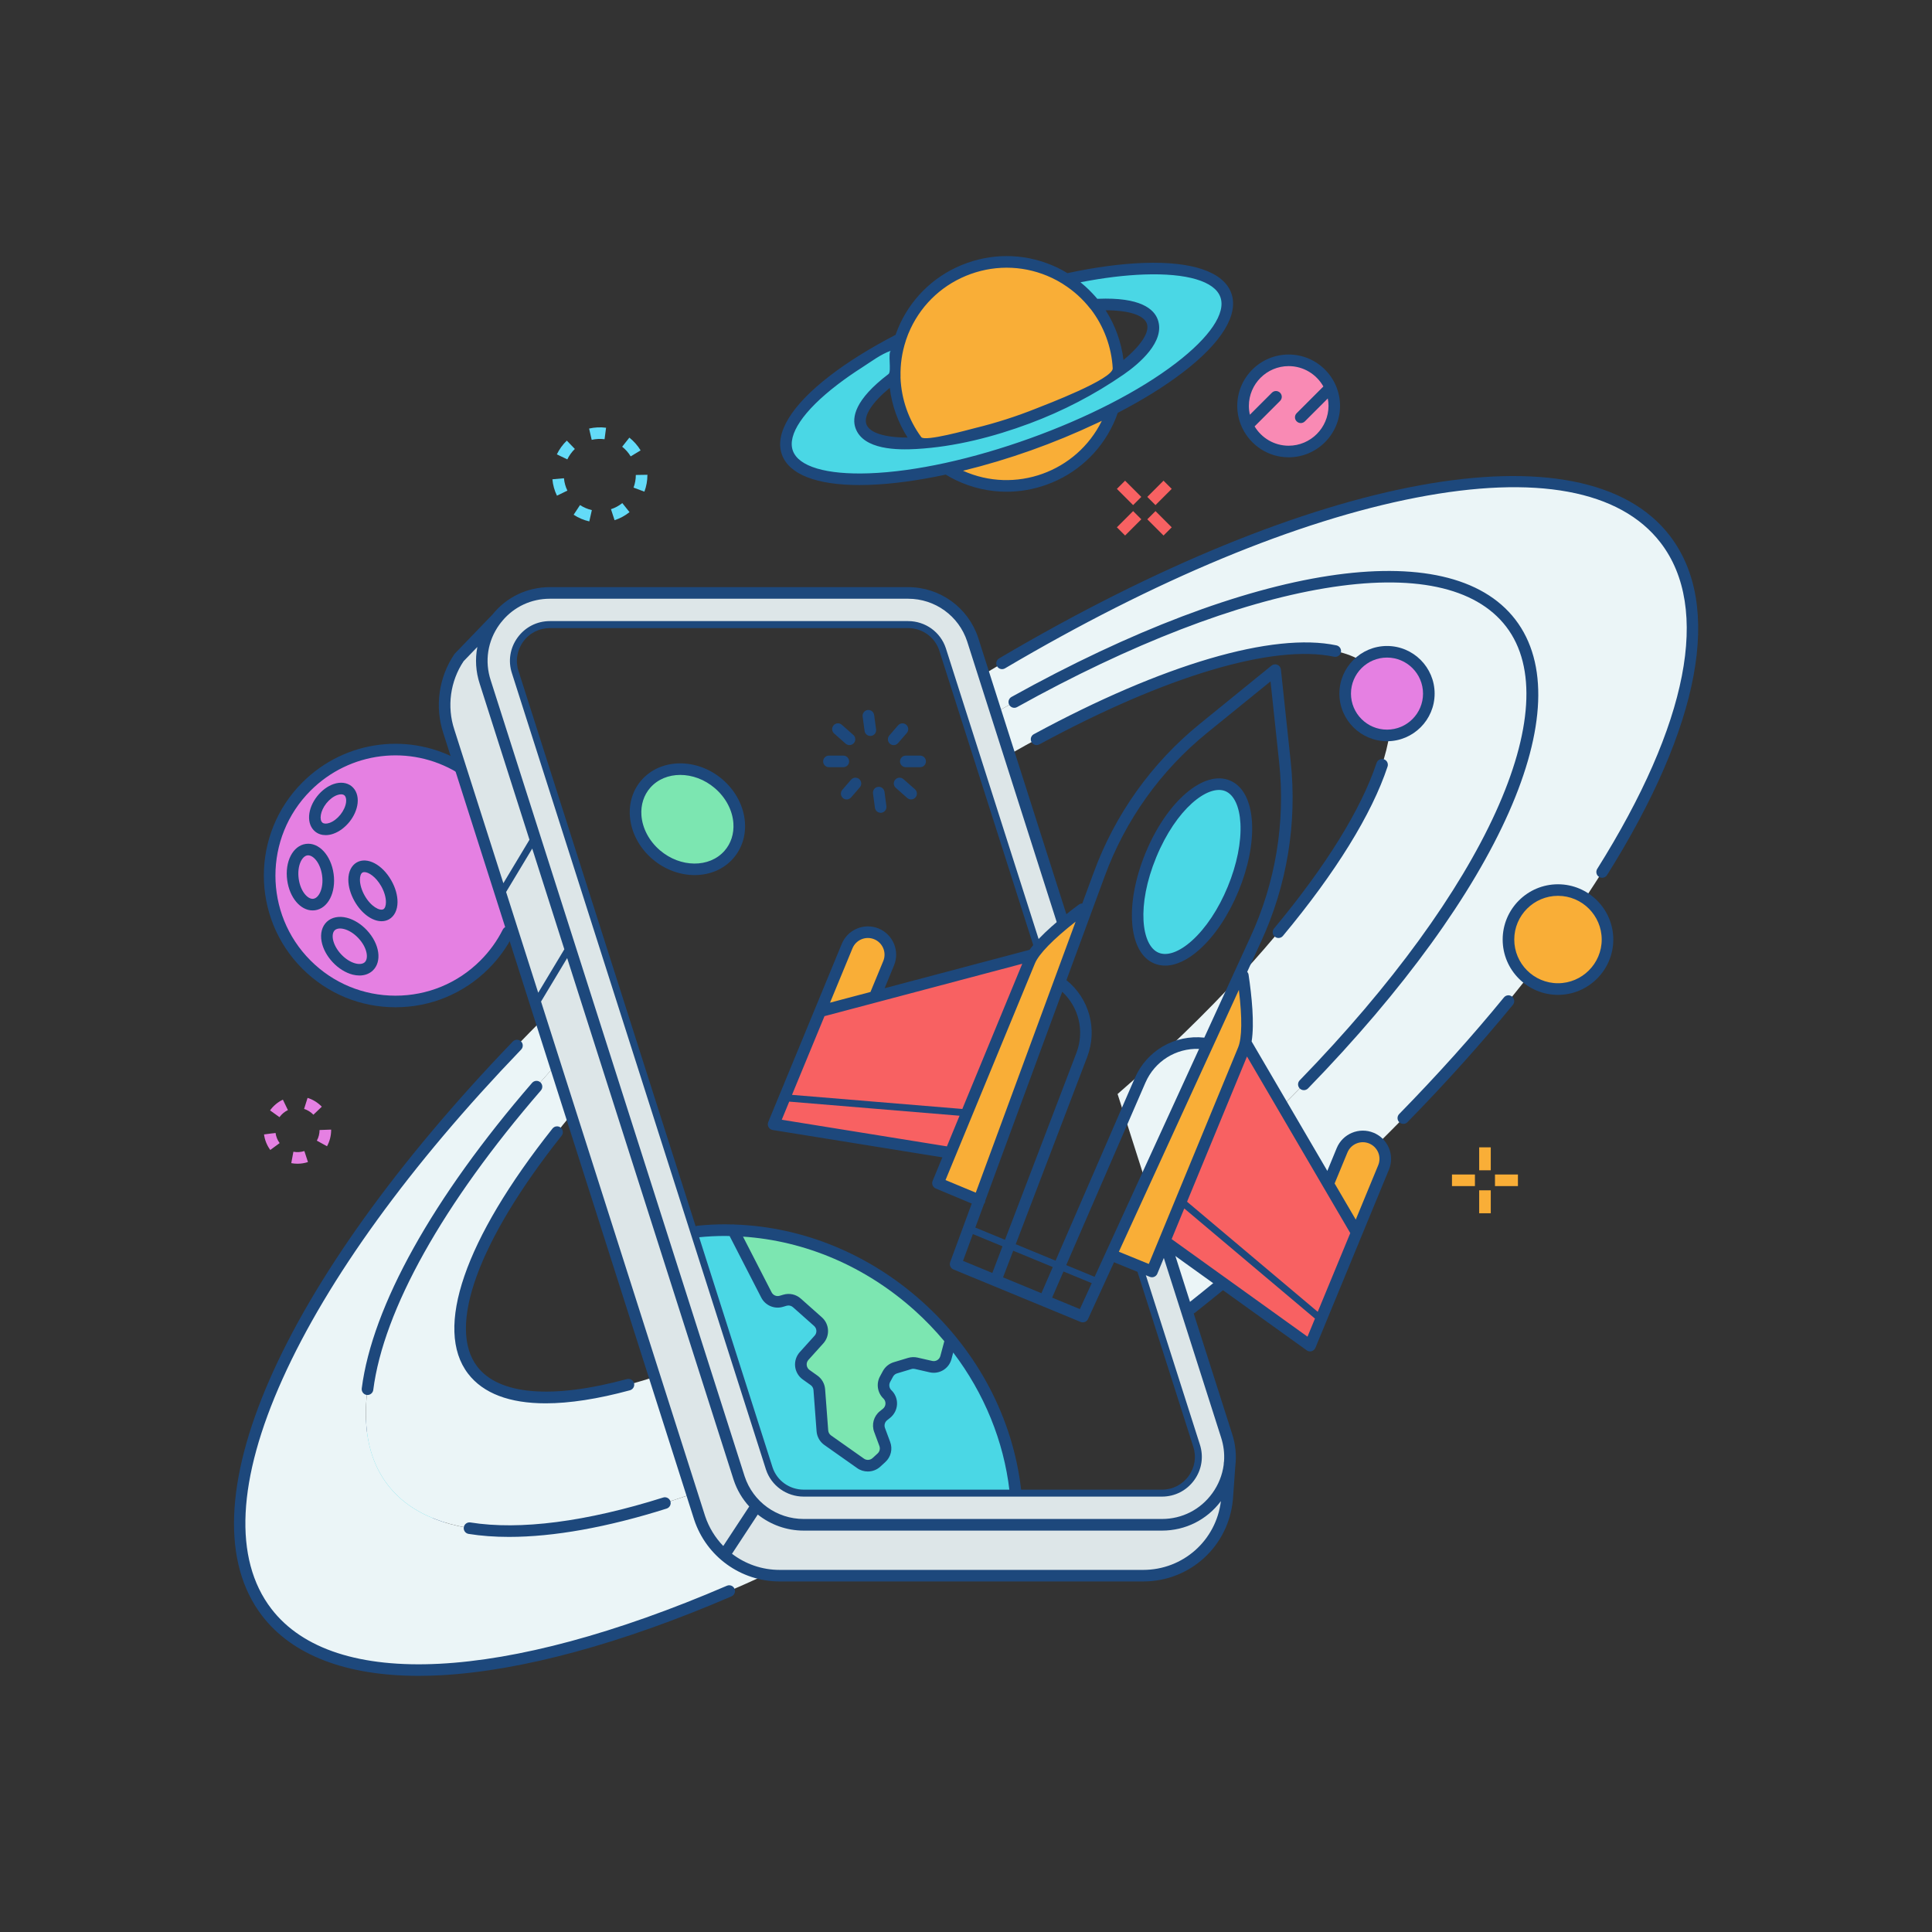 <?xml version="1.0" encoding="utf-8"?>
<!-- Generator: Adobe Illustrator 24.1.1, SVG Export Plug-In . SVG Version: 6.00 Build 0)  -->
<svg version="1.1" xmlns="http://www.w3.org/2000/svg" xmlns:xlink="http://www.w3.org/1999/xlink" x="0px" y="0px"
	 viewBox="0 0 500 500" style="enable-background:new 0 0 500 500;" xml:space="preserve">
<rect x="0" y="0" width="500" height="500" fill="#333333" stroke="none"/>
<style type="text/css">
	.st0{fill:#E580E2;}
	.st1{fill:#4AD7E5;}
	.st2{fill:#1D487C;}
	.st3{fill:#7CE6B1;}
	.st4{fill:#EBF5F7;}
	.st5{fill:#DDE6E8;}
	.st6{fill:#F9AE37;}
	.st7{fill:#F86162;}
	.st8{fill:#63DBF8;}
	.st9{fill:#F98AB4;}
</style>
<g id="objects">
	<path class="st0" d="M69.89,287.37l2.44,1.75c0.56-0.78,1.31-1.41,2.18-1.83l-1.3-2.7C71.89,285.22,70.74,286.18,69.89,287.37z
		 M68.33,293.59c0.19,1.45,0.75,2.84,1.62,4.02l2.42-1.78c-0.57-0.77-0.93-1.68-1.06-2.63L68.33,293.59z M79.6,284.13l-0.9,2.86
		c0.91,0.29,1.75,0.81,2.41,1.5l2.17-2.08C82.26,285.35,80.99,284.56,79.6,284.13z M75.93,298.07l-0.55,2.95
		c0.53,0.1,1.07,0.15,1.61,0.15c0.93,0,1.84-0.15,2.71-0.43l-0.93-2.85C77.86,298.18,76.86,298.25,75.93,298.07z M85.7,292.34
		l-3,0.11c0,0.96-0.24,1.91-0.7,2.75l2.63,1.45c0.7-1.28,1.07-2.73,1.07-4.2L85.7,292.34z"/>
	<g>
		<g>
			
				<ellipse transform="matrix(0.707 -0.707 0.707 0.707 -241.21 184.126)" class="st1" cx="101.66" cy="383.23" rx="15.69" ry="15.69"/>
			<path class="st2" d="M101.66,400.42c-9.48,0-17.19-7.71-17.19-17.19c0-9.48,7.71-17.19,17.19-17.19
				c9.48,0,17.19,7.71,17.19,17.19C118.85,392.71,111.13,400.42,101.66,400.42z M101.66,369.04c-7.83,0-14.19,6.37-14.19,14.19
				c0,7.83,6.37,14.19,14.19,14.19c7.82,0,14.19-6.37,14.19-14.19C115.85,375.4,109.48,369.04,101.66,369.04z"/>
		</g>
	</g>
	<g>
		<g>
			<path class="st1" d="M179.29,317.97c2.3-0.24,6.03,0.38,8.42,0.38c37.53,0,70.74,29.95,75.07,67.28l-55.49,1.05
				c-3.1,0.06-5.87-1.91-6.85-4.85L179.29,317.97z"/>
			<path class="st3" d="M189.76,318.4l8.59,16.71c0.71,1.4,2.31,2.09,3.82,1.65l0.99-0.29c1.08-0.31,2.24-0.05,3.08,0.7l5.46,4.85
				c1.35,1.2,1.47,3.28,0.26,4.62l-3.85,4.27c-1.31,1.45-1.06,3.71,0.53,4.85l2.04,1.45c0.79,0.56,1.29,1.45,1.36,2.42l0.8,10.65
				c0.07,0.97,0.58,1.86,1.37,2.42l8.52,6.01c1.25,0.88,2.95,0.78,4.08-0.26l1.32-1.21c0.98-0.9,1.32-2.3,0.86-3.55l-1.35-3.64
				c-0.49-1.32-0.08-2.8,1.01-3.68l0.8-0.64c1.53-1.23,1.63-3.53,0.21-4.89c-1.06-1.02-1.31-2.61-0.61-3.91l0.75-1.39
				c0.41-0.76,1.1-1.32,1.93-1.57l3.72-1.12c0.54-0.16,1.12-0.18,1.67-0.06l3.8,0.87c1.71,0.39,3.43-0.65,3.88-2.35l1.13-4.26v-0.43
				C232.26,330,211.85,319.04,189.76,318.4z"/>
			<path class="st2" d="M264.26,385.46c-2.14-18.44-11.22-35.7-25.57-48.58c-13.75-12.35-30.91-19.38-48.56-19.97
				c-0.23-0.06-0.48-0.07-0.72-0.02c-0.57-0.01-1.14-0.04-1.71-0.04c-2.41,0-4.83,0.12-7.19,0.37c-0.82,0.08-1.42,0.82-1.34,1.65
				c0.08,0.82,0.81,1.42,1.65,1.34c2.26-0.23,4.58-0.35,6.88-0.35c0.38,0,0.75,0.02,1.13,0.03l8.18,15.92
				c1.04,2.03,3.38,3.05,5.57,2.41l0.99-0.29c0.58-0.17,1.21-0.03,1.66,0.38l5.46,4.85c0.35,0.31,0.56,0.75,0.59,1.22
				c0.03,0.47-0.13,0.93-0.45,1.28l-3.85,4.27c-0.91,1.01-1.34,2.36-1.2,3.71c0.15,1.35,0.87,2.57,1.97,3.36l2.04,1.45
				c0.43,0.3,0.7,0.78,0.74,1.31l0.8,10.65c0.11,1.42,0.84,2.71,2,3.54l8.52,6.01c0.82,0.58,1.78,0.86,2.74,0.86
				c1.16,0,2.32-0.42,3.22-1.24l1.32-1.21c1.44-1.32,1.93-3.35,1.25-5.18l-1.35-3.64c-0.26-0.71-0.05-1.51,0.55-1.99l0.8-0.64
				c1.06-0.86,1.71-2.14,1.77-3.5c0.06-1.37-0.47-2.69-1.46-3.64c-0.57-0.55-0.7-1.42-0.33-2.11l0.75-1.39
				c0.22-0.41,0.59-0.71,1.04-0.85l3.72-1.12c0.29-0.09,0.6-0.1,0.9-0.03l3.81,0.87c2.51,0.57,5-0.93,5.66-3.42l0.45-1.7
				c8,10.54,13.07,22.86,14.57,35.8c0.09,0.76,0.74,1.33,1.49,1.33c0.06,0,0.12,0,0.17-0.01
				C263.77,387.03,264.36,386.28,264.26,385.46z M243.36,350.94c-0.25,0.92-1.17,1.48-2.1,1.27l-3.81-0.87
				c-0.8-0.18-1.64-0.15-2.43,0.08l-3.72,1.12c-1.21,0.37-2.21,1.18-2.82,2.3l-0.75,1.39c-1.01,1.88-0.65,4.22,0.89,5.7
				c0.37,0.36,0.56,0.83,0.54,1.35c-0.02,0.51-0.25,0.97-0.65,1.3l-0.8,0.64c-1.6,1.29-2.19,3.45-1.47,5.37l1.35,3.64
				c0.25,0.68,0.07,1.43-0.46,1.92l-1.32,1.21c-0.61,0.55-1.54,0.61-2.21,0.14l-8.52-6.01c-0.43-0.31-0.7-0.78-0.74-1.31l-0.8-10.65
				c-0.11-1.42-0.83-2.7-1.99-3.53l-2.04-1.45c-0.42-0.3-0.67-0.74-0.73-1.24c-0.06-0.51,0.1-1,0.44-1.37l3.85-4.27
				c0.86-0.95,1.29-2.18,1.22-3.45c-0.07-1.28-0.64-2.45-1.59-3.3l-5.46-4.85c-1.23-1.09-2.91-1.47-4.49-1.01l-0.99,0.29
				c-0.81,0.24-1.68-0.14-2.07-0.9l-7.4-14.41c16.15,1.07,31.77,7.74,44.41,19.09c2.78,2.49,5.34,5.17,7.69,7.97L243.36,350.94z"/>
		</g>
		<g>
			<g>
				<g>
					<path class="st4" d="M181.05,392.8l-1.97-6.16c-37.17,13.08-66.71,13.32-78.76-2.39c-15.87-20.69,2.8-63.48,43.39-108.53
						l-3.67-11.52c-62.11,62.39-92.87,124.57-71.01,153.06c18.25,23.78,68.66,18.22,129.23-9.76
						C190.33,406.21,183.63,400.61,181.05,392.8z"/>
					<path class="st4" d="M430.97,139.57c-22.83-29.75-95.98-13.59-176.38,34.94l3.14,9.86c61.21-35.09,115.71-45.97,133.25-23.12
						c21.23,27.66-19.33,94.87-91.46,154.11l7.68,24.07c2.94-2.31,5.85-4.64,8.7-6.97l41.21-36.98
						C421.12,232.14,453.16,168.5,430.97,139.57z"/>
				</g>
				<g>
					<path class="st4" d="M169.42,356.33c-22.83,7.39-40.09,7.39-47.09-1.74c-9.23-12.02,1.47-37.16,25.47-66.07l-4.09-12.81
						c-40.59,45.04-59.26,87.84-43.39,108.53c12.05,15.71,41.59,15.47,78.76,2.39L169.42,356.33z"/>
					<path class="st4" d="M390.98,161.25c-17.53-22.85-72.04-11.97-133.25,23.12l3.47,10.89c45.5-25.97,84.05-35.28,95.43-20.44
						c10.38,13.53-4.46,43.67-35.1,77.09c-9.38,10.23-20.23,20.76-32.3,31.22l10.28,32.22c11.78-9.68,22.73-19.56,32.69-29.46
						C383.25,235.22,408.73,184.4,390.98,161.25z"/>
				</g>
			</g>
			<path class="st2" d="M188.12,410.39c-57.65,24.82-101.72,27.05-117.9,5.96c-9.86-12.85-8.85-33.44,2.93-59.55
				c11.66-25.85,33-55.3,61.72-85.17c0.57-0.6,0.56-1.55-0.04-2.12c-0.6-0.57-1.55-0.55-2.12,0.04
				c-60.45,62.86-85.91,121.2-64.87,148.62c7.84,10.22,21.78,15.54,40.53,15.54c1.94,0,3.93-0.06,5.96-0.17
				c20.75-1.16,46.68-8.21,74.98-20.4c0.76-0.33,1.11-1.21,0.78-1.97C189.77,410.42,188.88,410.06,188.12,410.39z M94.92,361.01
				c0.06,0.01,0.13,0.01,0.19,0.01c0.74,0,1.39-0.55,1.49-1.31c2.65-20.69,18.05-48.22,43.38-77.5c0.54-0.63,0.47-1.57-0.15-2.12
				c-0.63-0.54-1.57-0.47-2.12,0.15c-25.71,29.72-41.36,57.81-44.09,79.08C93.52,360.15,94.1,360.91,94.92,361.01z M121.75,394.01
				c-0.81-0.13-1.59,0.42-1.72,1.24c-0.13,0.82,0.42,1.59,1.24,1.72c3.23,0.52,6.73,0.78,10.46,0.78c11.58,0,25.45-2.48,40.79-7.33
				c0.79-0.25,1.23-1.09,0.98-1.88c-0.25-0.79-1.09-1.23-1.88-0.98C151.77,393.83,134.53,396.06,121.75,394.01z M345.25,169.96
				c0.81,0.17,1.61-0.35,1.78-1.16c0.17-0.81-0.35-1.61-1.16-1.78c-16.4-3.46-44.95,4.92-78.32,22.99c-0.73,0.39-1,1.3-0.6,2.03
				c0.27,0.5,0.79,0.79,1.32,0.79c0.24,0,0.49-0.06,0.71-0.18C301.74,174.91,329.53,166.64,345.25,169.96z M121.14,355.51
				c3.91,5.1,10.72,7.67,20.08,7.67c6.19,0,13.49-1.12,21.81-3.38c0.8-0.22,1.27-1.04,1.06-1.84c-0.22-0.8-1.04-1.27-1.84-1.06
				c-19.36,5.25-33.11,4.1-38.73-3.22c-7.87-10.26,0.28-32.6,21.82-59.75c0.51-0.65,0.41-1.59-0.24-2.11
				c-0.65-0.51-1.59-0.41-2.11,0.24C120.21,320.79,112.25,343.92,121.14,355.51z M261.77,180.37c-0.72,0.4-0.98,1.32-0.58,2.04
				c0.4,0.72,1.32,0.99,2.04,0.58c29.36-16.32,56.88-26.95,79.58-30.74c22.83-3.81,39.08-0.38,46.98,9.92
				c16.02,20.88-5.45,68.06-53.43,117.42c-0.58,0.59-0.56,1.54,0.03,2.12c0.29,0.28,0.67,0.42,1.05,0.42c0.39,0,0.78-0.15,1.08-0.45
				c49.82-51.25,70.89-98.88,53.66-121.33C375.02,138,323.84,145.86,261.77,180.37z M389.22,258.13c-8.18,10-17.3,20.15-27.11,30.18
				c-0.58,0.59-0.57,1.54,0.02,2.12c0.29,0.29,0.67,0.43,1.05,0.43c0.39,0,0.78-0.15,1.07-0.45c9.87-10.09,19.05-20.31,27.29-30.37
				c0.52-0.64,0.43-1.59-0.21-2.11C390.69,257.4,389.75,257.49,389.22,258.13z M432.16,138.66c-22.33-29.1-92.09-16.35-173.59,31.73
				c-0.71,0.42-0.95,1.34-0.53,2.05c0.42,0.71,1.34,0.95,2.05,0.53c38.89-22.94,75.68-38.22,106.4-44.18
				c30.93-6,52.81-1.96,63.29,11.69c12.96,16.9,7.13,46.87-16.42,84.39c-0.44,0.7-0.23,1.63,0.47,2.07c0.25,0.16,0.52,0.23,0.8,0.23
				c0.5,0,0.99-0.25,1.27-0.7C440.17,187.8,445.94,156.62,432.16,138.66z M315.13,331.15c-2.55,2.08-5.14,4.17-7.71,6.21
				c-0.65,0.51-0.76,1.46-0.25,2.11c0.3,0.37,0.73,0.57,1.18,0.57c0.33,0,0.65-0.11,0.93-0.32c2.58-2.05,5.19-4.14,7.75-6.24
				c0.64-0.52,0.74-1.47,0.21-2.11C316.71,330.72,315.77,330.63,315.13,331.15z M358.15,196.5c-0.79-0.26-1.64,0.17-1.9,0.95
				c-3.95,11.93-13.12,26.74-26.53,42.84c-0.53,0.64-0.44,1.58,0.19,2.11c0.28,0.23,0.62,0.35,0.96,0.35c0.43,0,0.86-0.18,1.15-0.54
				c13.65-16.39,23.02-31.54,27.08-43.82C359.36,197.61,358.94,196.76,358.15,196.5z"/>
		</g>
		<g>
			<path class="st0" d="M119.15,198.67c-12.53-7.55-29.04-5.93-39.85,4.88c-12.72,12.72-12.72,33.36,0,46.08
				c12.72,12.73,33.36,12.73,46.08,0c2.52-2.52,4.55-5.36,6.07-8.38L119.15,198.67z"/>
			<path class="st2" d="M132.13,239.92c-0.74-0.37-1.64-0.07-2.01,0.66c-1.48,2.95-3.43,5.64-5.79,8c-5.87,5.87-13.68,9.1-21.98,9.1
				c-8.3,0-16.11-3.23-21.98-9.1c-12.12-12.12-12.12-31.84,0-43.96c10.13-10.13,25.76-12.05,38.01-4.66
				c0.71,0.43,1.63,0.2,2.06-0.51c0.43-0.71,0.2-1.63-0.51-2.06c-13.44-8.1-30.58-6-41.68,5.11c-13.29,13.29-13.29,34.91,0,48.2
				c6.44,6.44,15,9.98,24.1,9.98c9.1,0,17.66-3.55,24.1-9.98c2.58-2.58,4.72-5.53,6.35-8.77
				C133.17,241.19,132.87,240.29,132.13,239.92z M79.16,218.4c-3.37,0.46-5.49,4.59-4.83,9.41c0.62,4.53,3.44,7.81,6.57,7.81
				c0.2,0,0.4-0.01,0.61-0.04c3.37-0.46,5.49-4.59,4.83-9.41C85.68,221.35,82.52,217.93,79.16,218.4z M83.36,226.57
				c0.45,3.31-0.83,5.84-2.26,6.03c-1.43,0.21-3.35-1.89-3.8-5.2c-0.45-3.31,0.83-5.84,2.26-6.03c0.06-0.01,0.13-0.01,0.19-0.01
				C81.16,221.36,82.93,223.41,83.36,226.57z M86.1,249.02c1.5,1.6,3.34,2.74,5.16,3.21c0.6,0.15,1.19,0.23,1.76,0.23
				c1.34,0,2.54-0.43,3.43-1.26c2.48-2.32,1.81-6.92-1.51-10.47h0c-1.5-1.6-3.34-2.74-5.16-3.21c-2.04-0.52-3.93-0.15-5.19,1.03
				c-1.26,1.18-1.75,3.04-1.36,5.11C83.58,245.52,84.6,247.42,86.1,249.02z M86.64,240.74c0.32-0.3,0.8-0.45,1.37-0.45
				c0.31,0,0.66,0.05,1.02,0.14c1.26,0.32,2.62,1.18,3.72,2.36c0,0,0,0,0,0c2.29,2.44,2.7,5.24,1.65,6.23
				c-0.49,0.46-1.36,0.58-2.39,0.32c-1.26-0.32-2.62-1.18-3.72-2.36c-1.1-1.17-1.87-2.58-2.12-3.86
				C85.98,242.07,86.15,241.2,86.64,240.74z M100.68,237.92c1.39-0.79,2.19-2.41,2.2-4.46c0.01-1.77-0.56-3.76-1.61-5.6
				c-2.34-4.13-6.25-6.18-8.92-4.68c-1.39,0.79-2.19,2.41-2.2,4.46c-0.01,1.77,0.57,3.76,1.61,5.6c1.82,3.21,4.59,5.17,6.99,5.17
				C99.43,238.41,100.09,238.25,100.68,237.92z M94.37,231.77c-0.78-1.38-1.22-2.87-1.22-4.11c0-0.92,0.25-1.62,0.67-1.85
				c0.13-0.07,0.3-0.11,0.49-0.11c1.07,0,2.95,1.19,4.35,3.65c0.78,1.38,1.22,2.87,1.22,4.11c0,0.92-0.25,1.62-0.67,1.85
				C98.33,235.8,96.01,234.67,94.37,231.77z M84.29,216.13c0.62,0,1.28-0.11,1.94-0.34c1.54-0.53,3.04-1.64,4.22-3.11c0,0,0,0,0,0
				c1.18-1.48,1.92-3.18,2.1-4.81c0.2-1.84-0.38-3.45-1.57-4.4c-1.2-0.96-2.89-1.16-4.64-0.56c-1.54,0.53-3.04,1.64-4.22,3.11
				c-2.63,3.3-2.86,7.34-0.53,9.21C82.34,215.83,83.27,216.13,84.29,216.13z M84.46,207.9c0.82-1.02,1.85-1.81,2.85-2.15
				c0.35-0.12,0.68-0.18,0.97-0.18c0.34,0,0.62,0.08,0.83,0.25c0.38,0.3,0.55,0.94,0.46,1.74c-0.11,1.05-0.65,2.23-1.46,3.26
				c-0.82,1.02-1.85,1.81-2.85,2.15c-0.76,0.26-1.42,0.24-1.8-0.06C82.6,212.21,82.85,209.93,84.46,207.9z"/>
		</g>
		<g>
			<path class="st5" d="M301.61,321.93l-0.04-0.03l-3.02,7.33c-0.06,0.14-0.17,0.21-0.36,0.28c-0.07,0.01-0.14,0-0.22-0.03
				l-2.92-1.19l14.61,45.79c0.96,2.9,0.48,5.99-1.31,8.46c-1.79,2.48-4.57,3.9-7.63,3.9h-92.71c-4.07,0-7.66-2.6-8.92-6.39
				L133.36,174c-0.96-2.9-0.48-5.99,1.31-8.46c1.79-2.48,4.57-3.9,7.63-3.9h92.71c4.07,0,7.66,2.6,8.92,6.39l24.54,76.92
				c1.57-1.84,3.78-3.93,6.6-6.24l-23.34-73.17c-2.38-7.21-9.12-12.09-16.71-12.09H142.3c-5.65,0-10.52,2.6-13.69,6.55l-9.8,10.18
				c-3.8,5.6-4.78,12.65-2.66,19.07l64.91,203.55c2.95,8.94,11.3,14.99,20.72,14.99h94.06c11.29,0,20.71-8.61,21.73-19.85l0.62-8.75
				c0.31-2.49,0.1-5.09-0.76-7.69L301.61,321.93z"/>
			<path class="st2" d="M307.61,382c-1.62,2.24-4.13,3.52-6.9,3.52h-92.71c-3.68,0-6.92-2.32-8.06-5.76l-65.73-206.04
				c-0.87-2.62-0.43-5.41,1.19-7.65c1.62-2.24,4.14-3.52,6.9-3.52h92.71c3.68,0,6.92,2.32,8.06,5.76l24.72,77.49
				c0.4-0.52,0.86-1.06,1.37-1.62l-24.38-76.43c-1.38-4.19-5.31-7.01-9.77-7.01H142.3c-3.35,0-6.39,1.56-8.36,4.27
				c-1.96,2.71-2.49,6.09-1.44,9.26l65.73,206.04c1.38,4.19,5.31,7.01,9.77,7.01h92.71c3.35,0,6.4-1.56,8.36-4.27
				c1.96-2.71,2.48-6.09,1.44-9.26l-14.38-45.07l-2.17-0.88l14.84,46.51C309.67,376.98,309.23,379.76,307.61,382z M318.86,371.05
				l-15.2-47.65l-2.09-1.5L300.7,324l15.3,47.97c0.67,2.05,0.93,4.15,0.78,6.21c-0.03,0.09-0.04,0.19-0.05,0.29l-0.05,0.68
				c-0.35,2.59-1.33,5.08-2.93,7.29c-3.06,4.24-7.82,6.67-13.05,6.67h-92.71c-6.96,0-13.11-4.44-15.28-11.04L127.01,176.1
				c-1.64-4.96-0.82-10.24,2.25-14.48c0.16-0.22,0.32-0.43,0.49-0.64l0.16-0.16c0.04-0.04,0.05-0.09,0.08-0.13
				c3.06-3.66,7.49-5.74,12.32-5.74h92.71c6.96,0,13.11,4.44,15.28,11.04l23.53,73.75c0.77-0.66,1.61-1.34,2.5-2.04l-23.17-72.63
				c-2.59-7.85-9.88-13.12-18.14-13.12H142.3c-5.84,0-11.19,2.56-14.82,7.06l-9.75,10.12c-0.06,0.06-0.11,0.13-0.16,0.2
				c-4.03,5.94-5.09,13.57-2.85,20.37l64.92,203.56c3.16,9.58,12.06,16.02,22.15,16.02h94.06c12.15,0,22.13-9.12,23.23-21.25
				l0.61-8.52C320.04,376.72,319.78,373.84,318.86,371.05z M117.57,188.78c-1.95-5.9-1.05-12.49,2.41-17.66l3.56-3.69
				c-0.61,3.14-0.42,6.42,0.63,9.59l12.86,40.31c-0.01,0.01-0.01,0.01-0.02,0.02l-6.74,11.22L117.57,188.78z M130.98,230.85
				l6.76-11.24l8.31,26.06l-6.76,11.25L130.98,230.85z M182.48,392.35L140.02,259.2l6.76-11.25L189.87,383
				c0.86,2.62,2.26,4.94,4.03,6.88l-6.72,10.22C185.1,397.95,183.47,395.33,182.48,392.35z M295.83,406.29h-94.06
				c-4.58,0-8.87-1.53-12.33-4.17l6.67-10.16c3.3,2.63,7.45,4.16,11.89,4.16h92.71c6.08,0,11.62-2.78,15.26-7.63
				C314.71,398.68,306.18,406.29,295.83,406.29z"/>
		</g>
		<g>
			<g>
				<path class="st6" d="M280.25,234.84l-0.32,0.1c-6.04,4.43-10.18,8.19-12.43,11.2l-0.45,0.6l-39.91,10.57l3.25-7.86
					c1.31-3.19-0.21-6.85-3.4-8.17c-0.99-0.41-2.07-0.56-3.13-0.43c-2.25,0.28-4.18,1.74-5.04,3.82l-19.03,46.12
					c-0.05,0.13-0.04,0.27,0.02,0.39c0.06,0.11,0.18,0.19,0.31,0.22l45.23,7.3l-3.03,7.33c-0.09,0.22,0.02,0.49,0.24,0.58l9.74,4.07
					L280.25,234.84z"/>
				<path class="st6" d="M358.48,297.52c-0.64-1.54-1.85-2.74-3.39-3.38c-0.99-0.41-2.08-0.56-3.14-0.43
					c-2.25,0.28-4.18,1.74-5.04,3.82l-3.24,7.87l-20.84-35.64l0.1-0.75c0.53-3.72,0.24-9.3-0.85-16.6l-0.13-0.31l-33.65,73.42
					l9.67,3.94c0.08,0.03,0.15,0.04,0.22,0.03c0.2-0.06,0.3-0.13,0.36-0.28l3.02-7.33l37.21,26.72c0.09,0.07,0.2,0.09,0.31,0.08
					l0.07-0.01c0.16-0.06,0.24-0.15,0.29-0.26l19.03-46.12C359.12,300.76,359.12,299.06,358.48,297.52z"/>
			</g>
			<polygon class="st7" points="301.37,321.21 339.04,348.26 351.11,319.01 322.48,270.05 			"/>
			<polygon class="st7" points="245.99,298.35 200.21,290.97 212.28,261.72 267.1,247.2 			"/>
			<g>
				
					<ellipse transform="matrix(0.381 -0.924 0.924 0.381 -17.785 424.761)" class="st1" cx="308.49" cy="225.67" rx="24.12" ry="11.5"/>
			</g>
			<path class="st2" d="M359.45,297.11c-0.75-1.8-2.16-3.21-3.96-3.95c-3.73-1.54-8.01,0.24-9.55,3.97l-2.43,5.9l-19.59-33.5
				c0.75-4.68,0.04-11.71-0.79-17.27c-0.04-0.29-0.17-0.55-0.35-0.76l3.56-7.76c6.73-14.58,9.39-30.72,7.69-46.69l-2.53-23.78
				c-0.06-0.55-0.41-1.02-0.92-1.23c-0.51-0.21-1.09-0.12-1.52,0.22l-18.56,15.08c-12.46,10.12-21.96,23.45-27.47,38.52l-2.94,7.97
				c-0.32,0-0.64,0.09-0.91,0.29c-4.5,3.35-9.96,7.84-12.73,11.69l-37.51,9.94l2.43-5.9c1.54-3.73-0.24-8.01-3.97-9.55
				c-3.73-1.54-8.01,0.24-9.55,3.97l-6.96,16.87l-12.07,29.25c-0.17,0.42-0.15,0.9,0.08,1.3c0.22,0.4,0.62,0.68,1.07,0.75
				l43.91,7.08l-2.52,6.1c-0.31,0.76,0.05,1.64,0.81,1.96l9.32,3.9l-5.58,15.14c-0.28,0.76,0.09,1.6,0.84,1.91l32.91,13.58
				c0.19,0.08,0.38,0.11,0.57,0.11c0.57,0,1.11-0.33,1.36-0.88l6.72-14.67l9.25,3.77c0.19,0.08,0.38,0.11,0.57,0.11
				c0.59,0,1.15-0.35,1.39-0.93l2.52-6.1l36.13,25.94c0.26,0.19,0.56,0.28,0.88,0.28c0.14,0,0.28-0.02,0.41-0.06
				c0.44-0.13,0.8-0.45,0.97-0.87l12.07-29.25l6.96-16.87C360.2,300.9,360.2,298.92,359.45,297.11z M285.85,226.9
				c5.32-14.57,14.5-27.45,26.54-37.23l16.42-13.33l2.24,21.03c1.64,15.43-0.93,31.03-7.44,45.12l-11.94,26.05
				c-7.68-0.83-14.9,3.37-17.98,10.46l-20.51,47.26l-10.31-4.26l18.49-48.44c2.73-7.15,0.57-15.11-5.37-19.9L285.85,226.9z
				 M260.09,320.86l-7.68-3.17l2.24-6.07c0.08-0.11,0.16-0.22,0.22-0.35c0.07-0.17,0.11-0.35,0.11-0.53l19.92-54.07
				c4.33,4.02,5.81,10.22,3.67,15.83L260.09,320.86z M220.62,245.42c0.91-2.2,3.43-3.25,5.63-2.34c2.2,0.91,3.25,3.43,2.34,5.63
				l-3.31,8.01l-10.47,2.77L220.62,245.42z M213.38,262.98l51.18-13.56l-15.51,37.58l-44.08-3.65L213.38,262.98z M202.32,289.79
				l1.93-4.69l44.08,3.65l-3.27,7.93L202.32,289.79z M244.7,305.4l23.13-56.05c1.02-2.47,4.72-6.26,10.54-10.83l-25.84,70.14
				L244.7,305.4z M256.81,329.44l-7.58-3.13l2.55-6.93l7.66,3.16L256.81,329.44z M259.59,330.58l2.63-6.89l10.24,4.22l-2.94,6.77
				L259.59,330.58z M279.47,338.79l-7.18-2.96l2.94-6.77l7.31,3.02L279.47,338.79z M283.29,330.44l-7.35-3.03l20.49-47.21
				c2.42-5.57,7.91-8.97,13.89-8.75L283.29,330.44z M297.31,327.11l-7.75-3.16l31.06-67.77c0.88,7.22,0.82,12.44-0.19,14.88
				L297.31,327.11z M338.38,345.93l-35.16-25.25l3.27-7.93l33.82,28.5L338.38,345.93z M341.03,339.5L307.21,311l15.51-37.58
				l26.73,45.7L341.03,339.5z M356.68,301.56l-5.81,14.07l-5.47-9.35l3.31-8.01c0.91-2.2,3.43-3.25,5.63-2.34
				c1.06,0.44,1.89,1.27,2.34,2.33C357.12,299.33,357.12,300.5,356.68,301.56z M298.72,249.35c0.89,0.37,1.83,0.55,2.82,0.55
				c2.78,0,5.87-1.45,8.98-4.25c3.91-3.53,7.46-8.86,10-15.02c2.54-6.16,3.79-12.45,3.5-17.71c-0.3-5.65-2.35-9.54-5.75-10.94
				c-6.74-2.78-16.31,5.44-21.79,18.72C290.99,233.99,291.98,246.57,298.72,249.35z M299.24,221.85
				c5.16-12.51,13.41-18.94,17.88-17.1c2.24,0.93,3.66,3.96,3.9,8.33c0.26,4.82-0.91,10.65-3.28,16.4
				c-2.37,5.75-5.65,10.7-9.24,13.94c-3.25,2.93-6.4,4.08-8.64,3.15C295.4,244.74,294.08,234.36,299.24,221.85z"/>
		</g>
		<g>
			
				<ellipse transform="matrix(0.615 -0.788 0.788 0.615 -98.689 221.849)" class="st3" cx="177.91" cy="212.02" rx="12.22" ry="14.11"/>
			<path class="st2" d="M179.76,226.47c-3.75,0-7.67-1.38-10.91-4.14c-3.42-2.92-5.54-6.97-5.84-11.13
				c-0.25-3.51,0.83-6.83,3.04-9.34c4.99-5.67,14.37-5.75,20.9-0.17c3.42,2.92,5.55,6.97,5.84,11.13c0.25,3.51-0.83,6.83-3.04,9.34
				C187.24,225.04,183.59,226.47,179.76,226.47z M176.04,200.55c-2.99,0-5.8,1.1-7.74,3.3l0,0c-1.68,1.9-2.49,4.44-2.3,7.15
				c0.24,3.36,1.99,6.66,4.8,9.06c5.29,4.52,12.79,4.58,16.7,0.13c1.68-1.9,2.49-4.44,2.3-7.15c-0.24-3.36-1.99-6.66-4.8-9.06
				C182.33,201.69,179.1,200.55,176.04,200.55z M167.18,202.86L167.18,202.86L167.18,202.86z"/>
		</g>
		<path class="st7" d="M303.24,126.52l-2.12-2.12l-4.2,4.2l2.12,2.12L303.24,126.52z M289.05,136.47l2.12,2.12l4.2-4.2l-2.12-2.12
			L289.05,136.47z M289.05,126.52l4.2,4.2l2.12-2.12l-4.2-4.2L289.05,126.52z M296.92,134.39l4.2,4.2l2.12-2.12l-4.2-4.2
			L296.92,134.39z"/>
		<path class="st2" d="M220.26,201.78l-2.27,2.63c-0.54,0.63-0.47,1.57,0.15,2.12c0.28,0.25,0.63,0.37,0.98,0.37
			c0.42,0,0.84-0.18,1.14-0.52l2.27-2.63c0.54-0.63,0.47-1.57-0.15-2.12C221.75,201.09,220.8,201.16,220.26,201.78z M226.73,188.76
			l-0.5-3.72c-0.11-0.82-0.87-1.4-1.69-1.29c-0.82,0.11-1.4,0.87-1.29,1.69l0.5,3.72c0.1,0.75,0.75,1.3,1.48,1.3
			c0.07,0,0.13,0,0.2-0.01C226.27,190.34,226.84,189.59,226.73,188.76z M219.75,197.05c0-0.83-0.67-1.5-1.5-1.5h-3.72
			c-0.83,0-1.5,0.67-1.5,1.5c0,0.83,0.67,1.5,1.5,1.5h3.72C219.08,198.55,219.75,197.88,219.75,197.05z M218.85,192.46
			c0.29,0.25,0.64,0.37,0.99,0.37c0.42,0,0.83-0.17,1.13-0.51c0.55-0.62,0.49-1.57-0.13-2.12l-2.98-2.63
			c-0.62-0.55-1.57-0.49-2.12,0.13c-0.55,0.62-0.49,1.57,0.13,2.12L218.85,192.46z M238.13,195.55h-3.71c-0.83,0-1.5,0.67-1.5,1.5
			c0,0.83,0.67,1.5,1.5,1.5h3.71c0.83,0,1.5-0.67,1.5-1.5C239.63,196.22,238.96,195.55,238.13,195.55z M233.81,201.64
			c-0.62-0.55-1.57-0.49-2.12,0.13c-0.55,0.62-0.49,1.57,0.13,2.12l2.98,2.63c0.29,0.25,0.64,0.37,0.99,0.37
			c0.42,0,0.83-0.17,1.13-0.51c0.55-0.62,0.49-1.57-0.13-2.12L233.81,201.64z M234.69,189.69c0.54-0.63,0.47-1.57-0.15-2.12
			c-0.63-0.54-1.57-0.47-2.12,0.15l-2.27,2.63c-0.54,0.63-0.47,1.57,0.15,2.12c0.28,0.25,0.63,0.37,0.98,0.37
			c0.42,0,0.84-0.18,1.13-0.52L234.69,189.69z M228.91,204.93c-0.11-0.82-0.87-1.4-1.69-1.29c-0.82,0.11-1.4,0.87-1.29,1.69
			l0.5,3.72c0.1,0.75,0.75,1.3,1.48,1.3c0.07,0,0.13,0,0.2-0.01c0.82-0.11,1.4-0.87,1.29-1.69L228.91,204.93z"/>
		<g>
			<g>
				<path class="st6" d="M233,87.71c-1.06,3.22-1.52,6.52-1.44,9.77c-0.01,0.01-0.01,0.01-0.02,0.02
					c0.16,6.22,2.33,12.25,6.17,17.15c16.06-0.91,38.81-9.08,51.78-18.6c-0.16-6.22-2.32-12.25-6.16-17.15c-0.01,0-0.02,0-0.03,0
					c-2.01-2.56-4.46-4.81-7.33-6.62c0.01,0,0.01,0,0.02,0c-0.99-0.63-2.03-1.21-3.12-1.72c-14.48-6.83-31.75-0.62-38.57,13.86
					c-0.51,1.09-0.94,2.2-1.31,3.31C232.99,87.72,233,87.72,233,87.71z"/>
				<path class="st6" d="M245.03,121.26c0.99,0.63,2.03,1.21,3.12,1.72c14.48,6.83,31.75,0.62,38.57-13.86
					c0.51-1.09,0.94-2.2,1.31-3.31C274.94,112.55,259.43,118.12,245.03,121.26z"/>
			</g>
			<g>
				<path class="st1" d="M296.03,69.55c-6.13,0.22-12.96,1.18-20.06,2.73c2.87,1.81,5.32,4.06,7.33,6.62
					c0.29-0.02,0.59-0.05,0.87-0.06c16.38-0.67,19.07,6.81,6,16.71c-13.06,9.9-36.93,18.48-53.31,19.15
					c-16.38,0.67-19.07-6.81-6-16.71c0.22-0.17,0.48-0.34,0.71-0.51c-0.08-3.25,0.38-6.55,1.44-9.77
					c-6.46,3.32-12.34,6.92-17.21,10.66c-19.62,15.04-15.49,26.51,9.2,25.62c24.7-0.88,60.62-13.79,80.24-28.82
					C324.85,80.13,320.73,68.66,296.03,69.55z"/>
				<path class="st2" d="M318.66,75.88c-1.98-5.5-10.04-8.28-22.69-7.83c-5.91,0.21-12.55,1.1-19.72,2.64
					c-0.92-0.56-1.82-1.06-2.74-1.49c-7.37-3.47-15.64-3.87-23.3-1.12c-7.66,2.75-13.8,8.32-17.27,15.69
					c-0.43,0.92-0.81,1.88-1.17,2.89c-6.51,3.38-12.2,6.91-16.89,10.51c-10.05,7.7-14.49,14.97-12.52,20.48
					c1.84,5.12,8.93,7.88,20.09,7.88c0.84,0,1.71-0.02,2.6-0.05c6.03-0.22,12.73-1.15,19.71-2.65c0.92,0.56,1.84,1.07,2.76,1.5
					c4.13,1.95,8.54,2.93,12.98,2.93c3.47,0,6.96-0.6,10.33-1.81c7.66-2.75,13.8-8.32,17.27-15.69c0.44-0.92,0.82-1.89,1.17-2.91
					c6.33-3.28,12.1-6.83,16.89-10.5C316.2,88.66,320.64,81.39,318.66,75.88z M233.06,97.45c-0.08-3.16,0.38-6.28,1.36-9.26
					c0.02-0.06,0.04-0.13,0.05-0.19c0.35-1.05,0.74-2.01,1.18-2.94c3.13-6.64,8.66-11.66,15.57-14.15
					c6.91-2.48,14.37-2.12,21.01,1.01c0.93,0.44,1.84,0.93,2.78,1.52c0.05,0.04,0.11,0.08,0.17,0.12c2.66,1.68,5,3.79,6.95,6.28
					c0.05,0.06,0.11,0.12,0.17,0.18c3.37,4.39,5.37,9.79,5.67,15.3c0.15,2.79-17.49,9.48-19.79,10.39
					c-5.17,2.07-10.49,3.77-15.91,5.09c-1.39,0.34-12.92,3.58-13.85,2.32c-3.28-4.45-5.17-9.88-5.37-15.41
					C233.06,97.62,233.07,97.53,233.06,97.45z M286.14,80.3c5.94,0,9.87,1.24,10.66,3.43c0.79,2.19-1.46,5.65-6.04,9.43
					C290.21,88.6,288.62,84.18,286.14,80.3z M234.89,113.24c-5.94,0-9.87-1.24-10.66-3.43c-0.79-2.19,1.46-5.65,6.04-9.43
					C230.82,104.94,232.41,109.36,234.89,113.24z M249.23,121.83c11.9-2.92,23.52-7.06,34.59-12.29c0.44-0.21,0.9-0.41,1.33-0.62
					C278.63,122.17,262.7,127.9,249.23,121.83z M304.32,93.98c-4.8,3.68-10.59,7.23-16.97,10.5c-12.91,6.64-28.46,12.22-42.65,15.32
					c-7,1.53-13.73,2.48-19.76,2.69c-11.08,0.4-18.28-1.74-19.75-5.85c-1.48-4.11,2.72-10.34,11.52-17.08
					c2.06-1.58,4.2-3.06,6.39-4.46c2.3-1.47,4.92-3.48,7.5-4.34c-0.91,0.3,0.18,5.41-0.64,6.03c-8.82,6.69-9.52,11.32-8.55,14.02
					c2.04,5.68,11,5.66,15.77,5.39c9.92-0.56,19.98-3.14,29.26-6.6c8.59-3.2,16.8-7.46,24.34-12.67c3.95-2.73,10.89-8.54,8.85-14.22
					c-0.97-2.71-4.46-5.84-15.52-5.38c-0.04,0-0.09,0-0.13,0.01c-0.38-0.46-0.78-0.91-1.19-1.34c-0.09-0.1-0.19-0.19-0.28-0.29
					c-0.47-0.5-0.96-0.98-1.47-1.44c-0.06-0.05-0.11-0.11-0.17-0.16c-0.4-0.36-0.82-0.72-1.24-1.06c5.95-1.16,11.47-1.83,16.45-2.01
					c11.08-0.39,18.28,1.74,19.75,5.85C317.32,81.01,313.12,87.24,304.32,93.98z"/>
			</g>
		</g>
		<path class="st8" d="M148.46,133.21c1.24,0.82,2.6,1.4,4.05,1.73l0.66-2.93c-1.09-0.25-2.12-0.69-3.06-1.3L148.46,133.21z
			 M142.96,124.04c0.13,1.48,0.53,2.91,1.18,4.24l2.7-1.31c-0.49-1.01-0.79-2.09-0.89-3.2L142.96,124.04z M148.77,116.19l-2.08-2.16
			c-1.07,1.03-1.94,2.23-2.58,3.56l2.71,1.3C147.31,117.88,147.96,116.97,148.77,116.19z M158.12,131.78l0.93,2.85
			c1.41-0.46,2.71-1.16,3.87-2.09l-1.87-2.34C160.17,130.9,159.18,131.44,158.12,131.78z M164.55,122.92c0,1.13-0.2,2.23-0.59,3.27
			l2.81,1.05c0.52-1.38,0.78-2.84,0.78-4.33v-0.04L164.55,122.92z M152.46,110.91l0.67,2.92c1.08-0.25,2.23-0.3,3.33-0.16l0.39-2.97
			C155.4,110.51,153.88,110.58,152.46,110.91z M162.88,113.26l-1.86,2.35c0.88,0.7,1.62,1.54,2.2,2.5l2.57-1.55
			C165.02,115.29,164.04,114.18,162.88,113.26z"/>
		<g>
			
				<ellipse transform="matrix(0.987 -0.16 0.16 0.987 -12.49 54.572)" class="st9" cx="333.5" cy="105.05" rx="11.8" ry="11.8"/>
			<path class="st2" d="M333.5,91.75c-7.33,0-13.3,5.97-13.3,13.3c0,1.97,0.44,3.83,1.21,5.52c0.03,0.08,0.07,0.16,0.12,0.24
				c2.15,4.46,6.7,7.54,11.97,7.54c7.33,0,13.3-5.97,13.3-13.3C346.8,97.71,340.83,91.75,333.5,91.75z M333.5,115.35
				c-3.74,0-7.01-2.01-8.81-5l6.59-6.59c0.59-0.59,0.59-1.54,0-2.12c-0.59-0.59-1.54-0.59-2.12,0l-5.69,5.69
				c-0.17-0.73-0.26-1.5-0.26-2.28c0-5.68,4.62-10.3,10.3-10.3c3.85,0,7.21,2.13,8.98,5.27l-6.91,6.91c-0.59,0.59-0.59,1.54,0,2.12
				c0.29,0.29,0.68,0.44,1.06,0.44c0.38,0,0.77-0.15,1.06-0.44l5.93-5.93c0.12,0.62,0.19,1.27,0.19,1.92
				C343.8,110.73,339.18,115.35,333.5,115.35z"/>
		</g>
		<g>
			<g>
				
					<ellipse transform="matrix(0.707 -0.707 0.707 0.707 -53.839 356.322)" class="st6" cx="403.2" cy="243.15" rx="12.81" ry="12.81"/>
				<path class="st2" d="M403.2,257.47c-7.89,0-14.31-6.42-14.31-14.31c0-7.89,6.42-14.31,14.31-14.31
					c7.89,0,14.32,6.42,14.32,14.31C417.51,251.04,411.09,257.47,403.2,257.47z M403.2,231.84c-6.24,0-11.31,5.08-11.31,11.31
					c0,6.24,5.08,11.31,11.31,11.31c6.24,0,11.32-5.08,11.32-11.31C414.51,236.91,409.44,231.84,403.2,231.84z"/>
			</g>
		</g>
		<g>
			<g>
				
					<ellipse transform="matrix(0.407 -0.914 0.914 0.407 48.992 434.443)" class="st0" cx="358.96" cy="179.5" rx="10.82" ry="10.82"/>
				<path class="st2" d="M358.96,191.83c-6.8,0-12.33-5.53-12.33-12.32s5.53-12.33,12.33-12.33s12.32,5.53,12.32,12.33
					S365.75,191.83,358.96,191.83z M358.96,170.18c-5.14,0-9.33,4.18-9.33,9.33c0,5.14,4.18,9.32,9.33,9.32
					c5.14,0,9.32-4.18,9.32-9.32C368.28,174.36,364.1,170.18,358.96,170.18z"/>
			</g>
		</g>
		<path class="st6" d="M382.81,313.99h3v-5.94h-3V313.99z M375.77,306.96h5.94v-3h-5.94V306.96z M382.81,302.87h3v-5.94h-3V302.87z
			 M386.9,303.96v3h5.94v-3H386.9z"/>
	</g>
</g>
<g id="title">
</g>
</svg>
